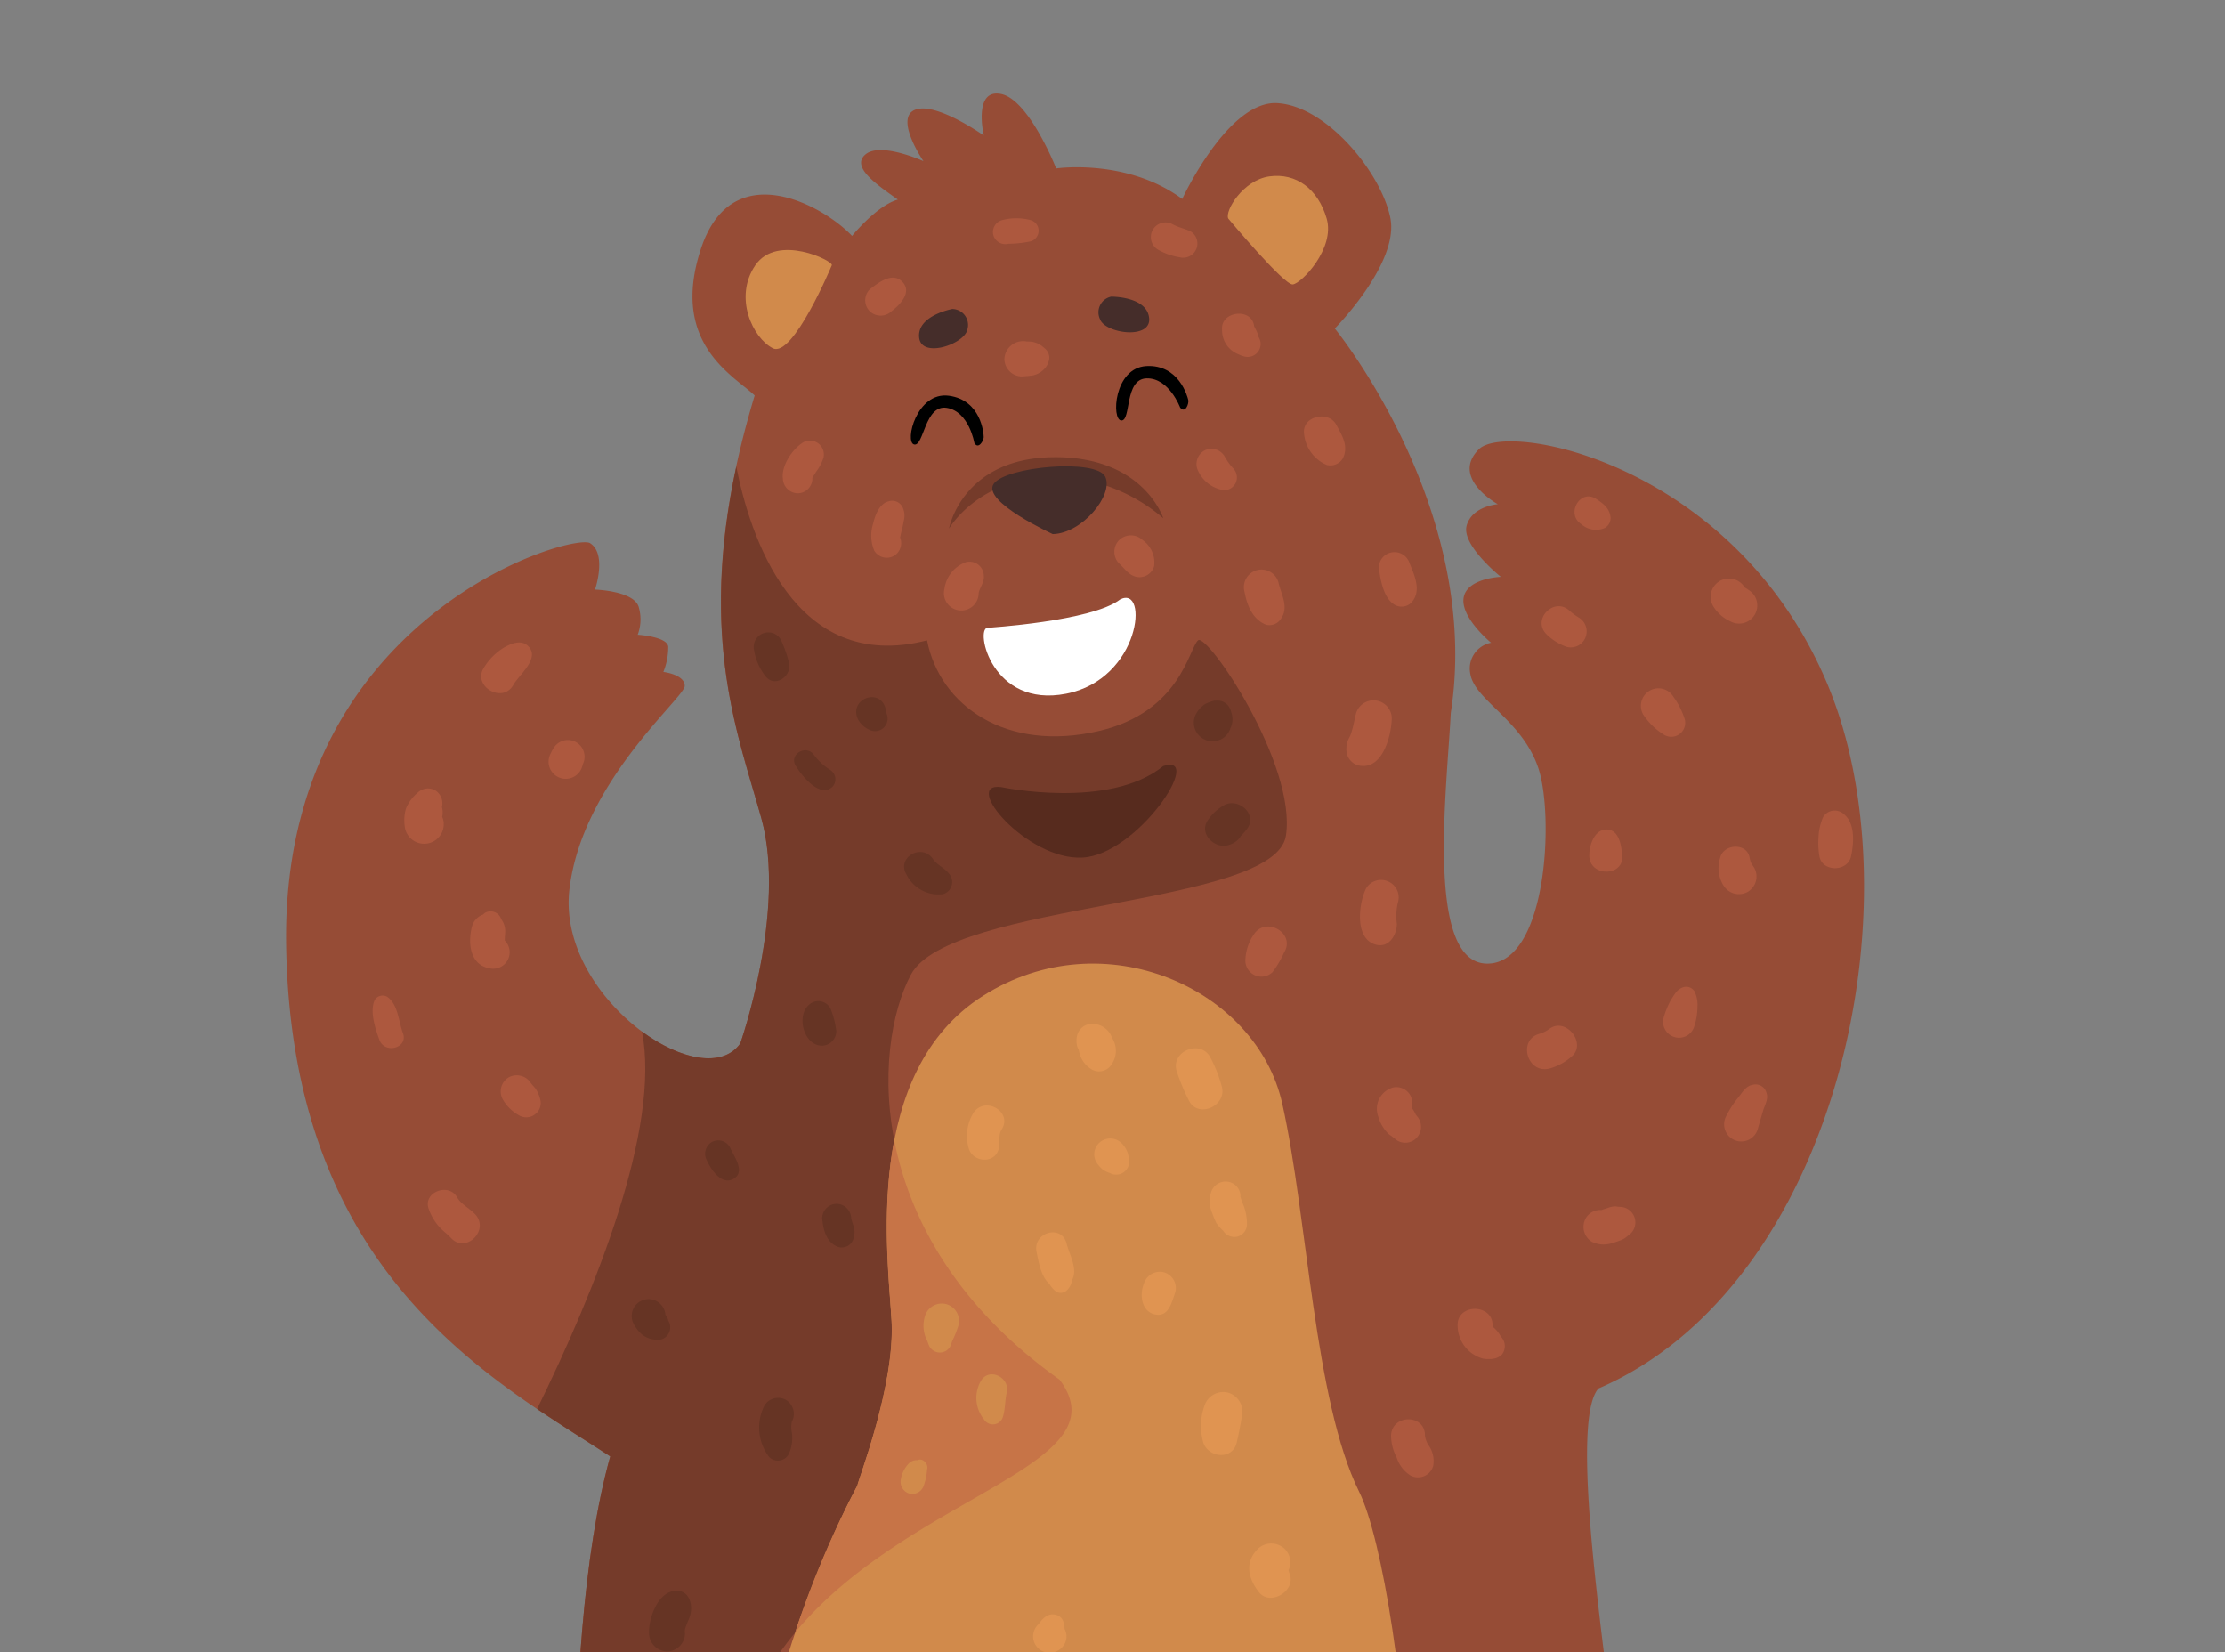 <svg xmlns="http://www.w3.org/2000/svg" xmlns:xlink="http://www.w3.org/1999/xlink" width="268" height="199" viewBox="0 0 268 199"><rect x="0" y="0" width="268" height="199" fill="#808080" stroke="none"/><defs><clipPath id="a"><rect width="268" height="199" transform="translate(563 879)" fill="#fff" stroke="#707070" stroke-width="1"/></clipPath></defs><g transform="translate(-563 -879)" clip-path="url(#a)"><g transform="translate(178.605 369.204)"><g transform="translate(418.856 521.062)"><path d="M473.561,635.469s5.625-15.99,2.536-27.127-8.778-24.532-.8-50.917c-2.614-2.456-10.222-6.316-6.473-17.674s14.777-5.182,18.2-1.543c0,0,2.94-3.64,5.514-4.375-2.353-1.69-5.735-3.9-3.9-5.44s6.985.809,6.985.809-3.529-5.146-1.029-6.176,8.295,3.087,8.295,3.087-1.311-5.66,2.07-5,6.653,8.969,6.653,8.969,8.491-1.251,15.181,3.675c0,0,5.514-11.909,11.469-11.542s12.5,8.382,13.6,13.822-6.69,13.324-6.69,13.324,17.79,21.742,13.968,46.3c-.441,8.968-3.087,29.938,4.264,30.187s8.233-17.911,6.248-23.645-7.645-8.087-8.159-11.248a3.163,3.163,0,0,1,2.5-3.75s-3.677-3.016-3.308-5.4,4.484-2.535,4.484-2.535-4.779-3.822-4.117-6.176,3.75-2.573,3.75-2.573-5.735-3.161-2.28-6.616,30.73,1.765,41.9,28.083,1.323,72.586-27.494,85.033c-3.824,4.235,1.469,35.974,2.352,45.972s-2.646,49.151-6.176,65.237c-2.059,29.256-4.117,40.479-9.7,44.3s-24.555,4.852-26.1,3.97a2.074,2.074,0,0,1-1.03-2.427s-3.675,1.913-4.631.883.735-3.6.735-3.6-5.367,1.764-5.588-.809,4.852-5.44,5.367-6.764,2.72-26.1-.955-33.892c0,0-13.82,4.265-27.2.442-2.646,7.057-8.821,20.584-5.182,34.589,2.646,3.308,4.577,6.341,3.364,7.443s-3.8-.165-3.8-.165,1.378,1.985-.607,2.647-5.9-1.1-5.9-1.1,1.267,2.15-.883,2.425-24.7-3.492-28.083-7.682-10.954-41.142-9.777-58.322S451.285,708.8,457.9,685.2c-14.115-9.214-38.374-21.759-39.036-61.5s34.552-49.808,36.611-48.484.588,5.588.588,5.588,4.852.147,5.293,2.2a5.236,5.236,0,0,1-.147,3.236s3.529.215,3.677,1.431a8.006,8.006,0,0,1-.588,3.053s2.573.295,2.573,1.69-12.424,11.616-13.894,24.555S469,641.9,473.561,635.469Z" transform="translate(-418.856 -521.061)" fill="#964c36"/><path d="M531.626,765.328c-42.639,14.286-76.75-38.1-66.975-63.547s46.812-28.077,37.663-40.233c-23.724-16.859-22.59-39.969-17.927-48.79s43.858-8.161,45.181-16.743-9.484-24.5-10.586-23.536-2.094,8.632-11.954,10.922c-11.174,2.595-19.143-3.068-20.687-10.922-16.1,4.132-21.389-12.845-22.974-20.931-4.474,20.844.281,32.492,3.015,42.352,3.087,11.137-2.537,27.127-2.537,27.127-2.166,3.058-7.253,1.949-11.839-1.437h0c2.272,11.671-5.645,31.21-12.633,45.461,3.146,2.128,6.159,3.977,8.813,5.71-6.616,23.6-3.6,67.782-4.779,84.961-.471,6.891.466,16.959,1.973,26.82,3.924-1.818,10.365-3.406,20.67-2.713,8.5.57,17.1,2.757,24.937,4.963,1.163-3.526,2.42-6.573,3.293-8.9,13.38,3.822,27.2-.441,27.2-.441,1.155,2.448,1.729,6.571,1.958,11.117C538.028,777.554,568.533,752.964,531.626,765.328Z" transform="translate(-409.14 -506.623)" fill="#753b2a"/><path d="M469.836,655.057c0-.442,4.558-12.057,4.117-19.85s-3.529-29.955,11.027-39.164,32.936-.828,36.023,12.992,3.824,35.729,9.264,46.756,12.645,74.595-4.705,90.3-59.99,5.993-67.342-25.466S469.836,655.057,469.836,655.057Z" transform="translate(-401.016 -487.386)" fill="#d18a4b"/><path d="M476.331,565.885s12.572-.772,15.991-3.419c3.473-1.764,2.48,9.594-6.507,11.358S474.829,566,476.331,565.885Z" transform="translate(-391.853 -501.541)" fill="#fff"/><path d="M473.042,559.385s3.308-5.735,11.616-6.249a20.657,20.657,0,0,1,14.189,5s-2.353-7.5-13.306-7.352S473.042,559.385,473.042,559.385Z" transform="translate(-393.195 -506.987)" fill="#753b2a"/><path d="M483.866,559.694s-8.529-3.9-7.132-6.028,12.425-3.089,13.454-.883S487.395,559.62,483.866,559.694Z" transform="translate(-391.52 -506.634)" fill="#452d2a"/><path d="M477.569,551.449s-.635-3.777-3.31-4.217-2.756,4.687-3.942,4.41.3-6.4,4.191-5.872,4.191,4.549,4.191,4.991S478.037,552.3,477.569,551.449Z" transform="translate(-394.673 -509.375)"/><path d="M494.415,548.342s-1.332-3.591-4.041-3.522-1.829,5.121-3.044,5.073-.9-6.339,3.013-6.556,4.97,3.681,5.053,4.114S495.037,549.092,494.415,548.342Z" transform="translate(-386.727 -510.516)"/><path d="M474.6,538.676s-4.236.769-4,3.407,5.526.809,5.821-.962A1.923,1.923,0,0,0,474.6,538.676Z" transform="translate(-394.353 -512.729)" fill="#452d2a"/><path d="M486.775,537.663s4.307-.056,4.575,2.579-5.268,1.854-5.9.169A1.922,1.922,0,0,1,486.775,537.663Z" transform="translate(-387.397 -513.2)" fill="#452d2a"/><g transform="translate(55.511 126.039)"><path d="M525.549,710.128c.326-.295.626-.64.936-.968-.949.295-1.938.61-2.994.965-32.5,10.888-60.014-16.947-66.953-42.072a68.18,68.18,0,0,0,1.671,16.609C465.56,716.12,508.2,725.836,525.549,710.128Z" transform="translate(-456.527 -577.491)" fill="#c77447"/><path d="M460.456,665.913c13.807-16.635,39.676-20.083,31.861-30.464-12.5-8.884-18.1-19.5-19.915-28.854-1.639,8.558-.569,17.4-.323,21.75.441,7.794-4.117,19.408-4.117,19.85A117.157,117.157,0,0,0,460.456,665.913Z" transform="translate(-454.667 -606.595)" fill="#c77447"/></g><path d="M477.788,578.612s13.013,2.757,19.519-2.536c5.072-1.653-3.089,10.7-9.759,11.028S472.94,577.993,477.788,578.612Z" transform="translate(-391.655 -495.081)" fill="#572b1e"/><path d="M466.8,535.681s-4.686,11.237-7.111,10-4.742-6.143-2.1-10S467.018,535.177,466.8,535.681Z" transform="translate(-401.068 -515.006)" fill="#d18a4b"/><path d="M495.885,532.926s6.727,8.05,7.774,7.94,5.128-4.356,4.08-7.94-3.694-5.514-6.892-5.073S495.444,532.044,495.885,532.926Z" transform="translate(-382.404 -517.875)" fill="#d18a4b"/></g><g transform="translate(429.282 536.072)"><path d="M506.7,572.2c-.2.778-.327,1.574-.573,2.342-.009.031-.083.231-.116.336-.043.083-.115.23-.127.256a2.807,2.807,0,0,0-.292,1.978,1.965,1.965,0,0,0,1.387,1.387c2.9.651,3.97-3.565,4.018-5.717A2.2,2.2,0,0,0,506.7,572.2Z" transform="translate(-388.242 -512.588)" fill="#ad583e"/><path d="M511.893,559.914a1.916,1.916,0,0,0-2.072-1.353,1.864,1.864,0,0,0-1.637,1.855c.159,1.416.573,3.737,1.923,4.483a1.657,1.657,0,0,0,1.967-.254C513.363,563.287,512.5,561.39,511.893,559.914Z" transform="translate(-386.984 -518.324)" fill="#ad583e"/><path d="M501.306,561.525a2.123,2.123,0,1,0-4.094,1.129c.307,1.628.964,3.273,2.568,3.949a1.647,1.647,0,0,0,1.848-.752C502.583,564.463,501.618,562.936,501.306,561.525Z" transform="translate(-392.198 -517.645)" fill="#ad583e"/><path d="M505.946,548.439c-.922-1.729-4.123-1.042-3.878,1.051a4.536,4.536,0,0,0,2.723,3.8,1.744,1.744,0,0,0,1.955-.8C507.471,551.006,506.64,549.739,505.946,548.439Z" transform="translate(-389.883 -523.571)" fill="#ad583e"/><path d="M470.422,555.053a1.4,1.4,0,0,0-1.661-.64c-1.127.3-1.616,1.689-1.86,2.714a4.725,4.725,0,0,0,.14,3.215,1.764,1.764,0,0,0,2.395.628,1.794,1.794,0,0,0,.628-2.395c.143.327.065.2.115.112,0-.009.077-.383.108-.508a14.332,14.332,0,0,0,.315-1.428A2.348,2.348,0,0,0,470.422,555.053Z" transform="translate(-406.63 -520.308)" fill="#ad583e"/><path d="M461.922,549.644c-1.285.793-2.657,2.792-2.452,4.363a1.837,1.837,0,0,0,1.779,1.779,1.793,1.793,0,0,0,1.777-1.779c0-.06,0-.071-.006-.1.019-.037.04-.072.084-.152.147-.189.279-.418.407-.619a5.772,5.772,0,0,0,.844-1.621A1.676,1.676,0,0,0,461.922,549.644Z" transform="translate(-410.059 -522.648)" fill="#ad583e"/><path d="M470.693,536.638c-1.2-1.3-2.965.115-3.957.884a1.869,1.869,0,0,0,0,2.632,1.909,1.909,0,0,0,2.632,0C470.341,539.4,471.866,537.9,470.693,536.638Z" transform="translate(-406.865 -528.945)" fill="#ad583e"/><path d="M481.2,531.487a6.719,6.719,0,0,0-3.485,0,1.487,1.487,0,0,0-1.03,1.814,1.51,1.51,0,0,0,1.814,1.03,12.786,12.786,0,0,0,2.7-.3A1.332,1.332,0,0,0,481.2,531.487Z" transform="translate(-401.92 -531.248)" fill="#ad583e"/><g transform="translate(76.093 14.801)"><path d="M480.771,541.8l.015.009C480.594,541.665,480.656,541.712,480.771,541.8Z" transform="translate(-476.105 -541.09)" fill="#ad583e"/><path d="M482.533,542.265c-.056-.059-.2-.175-.3-.258a2.644,2.644,0,0,0-1.581-.653c-.062,0-.248-.012-.392-.012a2.258,2.258,0,0,0-2.692,2.1,2.131,2.131,0,0,0,2.512,2.078,5.693,5.693,0,0,0,.572-.049,2.549,2.549,0,0,0,1.6-.7,2.188,2.188,0,0,0,.732-1.478A1.51,1.51,0,0,0,482.533,542.265Z" transform="translate(-477.57 -541.292)" fill="#ad583e"/></g><path d="M494.293,532.666c-.7-.308-1.5-.486-2.154-.847a1.766,1.766,0,0,0-1.782,3.047,7.557,7.557,0,0,0,2.616.933,1.72,1.72,0,0,0,2.109-1.2A1.719,1.719,0,0,0,494.293,532.666Z" transform="translate(-395.802 -531.096)" fill="#ad583e"/><path d="M499.963,542.308a3.666,3.666,0,0,0-.208-.473,3.876,3.876,0,0,0-.4-1.012.9.9,0,0,0-.122-.225c0-.038-.01-.08-.022-.146-.37-2.156-4.038-1.68-3.845.52a3.109,3.109,0,0,0,2.007,2.987,3.069,3.069,0,0,0,.687.253A1.565,1.565,0,0,0,499.963,542.308Z" transform="translate(-393.054 -527.55)" fill="#ad583e"/><path d="M475.285,559.376a3.971,3.971,0,0,0-2.6,3.2,2.093,2.093,0,1,0,4.116.557c.056-.561.724-1.351.619-2.134A1.717,1.717,0,0,0,475.285,559.376Z" transform="translate(-403.81 -517.952)" fill="#ad583e"/><path d="M489.963,557.74a2.043,2.043,0,0,0-2.826,0,2.017,2.017,0,0,0,0,2.826c.679.6,1.042,1.3,1.973,1.58a1.83,1.83,0,0,0,2.241-1.273A3.305,3.305,0,0,0,489.963,557.74Z" transform="translate(-397.221 -518.971)" fill="#ad583e"/><path d="M497.7,552.46a7.328,7.328,0,0,1-1.055-1.466,1.836,1.836,0,0,0-2.489-.653,1.86,1.86,0,0,0-.653,2.49,4.055,4.055,0,0,0,2.713,2.178,1.489,1.489,0,0,0,1.484-.392,2.532,2.532,0,0,0,.239-.308A1.583,1.583,0,0,0,497.7,552.46Z" transform="translate(-394.038 -522.318)" fill="#ad583e"/><path d="M510,585.5a2.1,2.1,0,0,0-2.633.863c-.887,1.79-1.426,6.075,1.191,6.767,1.563.413,2.483-1.129,2.523-2.468a7.01,7.01,0,0,1,.141-2.673A2.087,2.087,0,0,0,510,585.5Z" transform="translate(-387.714 -505.632)" fill="#ad583e"/><path d="M498.262,590.138a5.789,5.789,0,0,0-.995,3.159,1.934,1.934,0,0,0,3.263,1.351,11.976,11.976,0,0,0,1.4-2.368C503.384,589.96,499.711,587.826,498.262,590.138Z" transform="translate(-392.151 -503.831)" fill="#ad583e"/><path d="M512.8,605.738l.018.022c-.069-.113-.088-.134-.084-.106l-.031-.037a4.584,4.584,0,0,0-.45-.79c-.019-.026-.038-.069-.059-.1a1.912,1.912,0,0,0-2.256-2.4,2.662,2.662,0,0,0-1.776,3.461,4.7,4.7,0,0,0,1.026,1.892,1.948,1.948,0,0,0,.545.464q-.25-.223,0,0c.246.192.486.391.738.572a1.891,1.891,0,0,0,2.459-.491A1.931,1.931,0,0,0,512.8,605.738Z" transform="translate(-387.048 -497.621)" fill="#ad583e"/><path d="M523.031,597.593a3.769,3.769,0,0,1-1.191.616c-2.716.682-1.565,4.885,1.158,4.2a6.747,6.747,0,0,0,2.644-1.432C527.527,599.446,525.038,596.2,523.031,597.593Z" transform="translate(-381.247 -499.991)" fill="#ad583e"/><path d="M529.328,612.076c-.208-.015-.245-.013-.109,0q.391.055-.482-.063a2.925,2.925,0,0,0-.99.221c-.2.069-.421.119-.622.2l-.015.006a.153.153,0,0,0-.034-.007l.032.009-.046.019a1.983,1.983,0,0,0-1.88.972,2.114,2.114,0,0,0,.752,2.866,3.247,3.247,0,0,0,2.4.147c.286-.078.57-.175.849-.278a2.821,2.821,0,0,0,.821-.411c.19-.15.236-.195.228-.2l.03-.016A1.874,1.874,0,0,0,529.328,612.076Z" transform="translate(-379.057 -492.999)" fill="#ad583e"/><path d="M541.469,602.982a1.351,1.351,0,0,0-1.594-.9c-.867.127-1.3.952-1.807,1.577a11.748,11.748,0,0,0-1.4,2.157,2.067,2.067,0,1,0,3.78,1.594c.2-.728.419-1.443.629-2.165C541.3,604.472,541.783,603.805,541.469,602.982Z" transform="translate(-373.61 -497.716)" fill="#ad583e"/><path d="M535.206,594.618a1.186,1.186,0,0,0-1.565-.411c-.625.267-.911.9-1.278,1.435a10.476,10.476,0,0,0-.875,2.131,1.917,1.917,0,0,0,3.7,1.02,7.7,7.7,0,0,0,.37-2.3A3.729,3.729,0,0,0,535.206,594.618Z" transform="translate(-375.989 -501.495)" fill="#ad583e"/><path d="M527.509,581.212c-1.546-.043-2.154,1.973-2.132,3.167.05,2.574,4.173,2.527,3.97,0C529.257,583.259,529.017,581.256,527.509,581.212Z" transform="translate(-378.838 -507.587)" fill="#ad583e"/><path d="M540.226,585.132c-.141-.193-.265-.4-.393-.614a4.118,4.118,0,0,1-.152-.584c-.309-1.82-3.133-1.678-3.539,0a3.98,3.98,0,0,0,.395,3.355,2.182,2.182,0,0,0,2.924.766A2.153,2.153,0,0,0,540.226,585.132Z" transform="translate(-373.83 -506.919)" fill="#ad583e"/><path d="M547.2,580.116a1.626,1.626,0,0,0-2.517.324,6.622,6.622,0,0,0-.555,2.364,9.519,9.519,0,0,0,.109,2.387c.368,1.91,3.392,1.851,3.8,0C548.377,583.657,548.572,581.233,547.2,580.116Z" transform="translate(-369.971 -508.316)" fill="#ad583e"/><path d="M534.9,573.432a9.427,9.427,0,0,0-1.375-2.735,2.11,2.11,0,0,0-3.643,2.129,8.022,8.022,0,0,0,2.577,2.483A1.682,1.682,0,0,0,534.9,573.432Z" transform="translate(-376.852 -513.055)" fill="#ad583e"/><path d="M539.871,562.074a3.951,3.951,0,0,0-.48-.305,2.2,2.2,0,0,0-3.79,2.255,4.678,4.678,0,0,0,2.064,1.823A2.186,2.186,0,0,0,539.871,562.074Z" transform="translate(-374.13 -517.289)" fill="#ad583e"/><path d="M525.973,564.335a7.347,7.347,0,0,1-1.1-.8c-1.84-1.773-4.608.987-2.807,2.807a6.649,6.649,0,0,0,2.421,1.513,1.908,1.908,0,0,0,2.272-1.115A1.946,1.946,0,0,0,525.973,564.335Z" transform="translate(-380.682 -516.229)" fill="#ad583e"/><path d="M526.766,554.283c-1.908-1.244-3.679,1.809-1.781,3.047a2.663,2.663,0,0,0,2.828.466,1.39,1.39,0,0,0,.706-1.232C528.415,555.426,527.663,554.868,526.766,554.283Z" transform="translate(-379.409 -520.478)" fill="#ad583e"/><g transform="translate(130.681 131.362)"><path d="M517.4,624.494c-.122.031.168.009,0,0Z" transform="translate(-513.313 -618.452)" fill="#ad583e"/><path d="M519.837,623.748a3.9,3.9,0,0,0-.776-1.014c-.078-.069-.153-.143-.227-.218,0-.034,0-.034,0-.085.053-2.722-4.344-2.71-4.217,0a4.153,4.153,0,0,0,3.042,3.951,3.893,3.893,0,0,0,.846.052c.1,0,.155,0,.193,0s.074-.016.165-.031a1.79,1.79,0,0,0,1.08-.5A1.624,1.624,0,0,0,519.837,623.748Z" transform="translate(-514.615 -620.394)" fill="#ad583e"/></g><path d="M513.707,632.562a2.789,2.789,0,0,1-.451-1.171c.056-2.63-4-2.623-4.08,0a5.756,5.756,0,0,0,.672,2.617,4.012,4.012,0,0,0,1.643,2.163,1.906,1.906,0,0,0,2.758-1.121A3.271,3.271,0,0,0,513.707,632.562Z" transform="translate(-386.511 -484.757)" fill="#ad583e"/><path d="M523.169,653.478c0,.351-.028.243-.075-.326a1.077,1.077,0,0,0-.211-.479,2.833,2.833,0,0,1-.169-.538,1.956,1.956,0,1,0-3.845.52,5.3,5.3,0,0,0,.6,1.724,4.106,4.106,0,0,0,1.438,1.356C522.364,656.728,523.869,654.838,523.169,653.478Z" transform="translate(-381.936 -474.92)" fill="#ad583e"/><path d="M517.773,667.392c-.125-2.536-3.976-2.571-3.97,0a5.86,5.86,0,0,0,.887,3.655,1.488,1.488,0,0,0,2.523,0C518.059,669.912,517.836,668.7,517.773,667.392Z" transform="translate(-384.319 -467.682)" fill="#ad583e"/><path d="M522.818,674.036a6.371,6.371,0,0,0-.508,4.7,2.249,2.249,0,0,0,4.049.531,3.6,3.6,0,0,0,.623-2.156,4.335,4.335,0,0,1,.069-1.288C527.813,673.358,523.972,671.643,522.818,674.036Z" transform="translate(-380.41 -464.173)" fill="#ad583e"/><path d="M516.834,686.855a1.622,1.622,0,0,0-.386-.732c-.2-.264-.224-.292-.071-.084a1.68,1.68,0,0,0-1.868-.76l.248,0a1.612,1.612,0,0,0-.83.186,2.348,2.348,0,0,0-1.03.881,11.1,11.1,0,0,0-.743,1.241,2.383,2.383,0,1,0,4.359,1.838c.1-.476.245-.939.321-1.419A2.658,2.658,0,0,0,516.834,686.855Z" transform="translate(-385.244 -458.343)" fill="#ad583e"/><path d="M521.976,703.589a1.527,1.527,0,0,0-1.687-.688c-1.82.648-1.728,2.642-2.076,4.226a1.943,1.943,0,0,0,1.328,2.339,1.922,1.922,0,0,0,2.34-1.328C522.157,706.88,522.754,704.734,521.976,703.589Z" transform="translate(-382.254 -449.991)" fill="#ad583e"/><path d="M508.173,712.773a1.675,1.675,0,0,0-2.281-.6,3.571,3.571,0,0,0-1.556,2.07,9.334,9.334,0,0,0-.29,2.458c0,2.894,4.583,2.891,4.494,0C508.5,715.273,508.891,714.119,508.173,712.773Z" transform="translate(-388.939 -445.68)" fill="#ad583e"/><g transform="translate(131.334 271.434)"><path d="M519.706,717.144a2.062,2.062,0,0,0-2.412-1.639,2.875,2.875,0,0,0-2.026,2.294,3.294,3.294,0,0,0,.223,2.826,2.05,2.05,0,0,0,3.766-.914.113.113,0,0,1,0-.04,2.3,2.3,0,0,0-.035-.619,2.814,2.814,0,0,1,.068.451c.006-.015,0-.022.009-.04.062-.165.1-.343.159-.51A2.789,2.789,0,0,0,519.706,717.144Z" transform="translate(-515.058 -715.451)" fill="#ad583e"/><path d="M517.908,718.41c.013.06.047.016.031-.208a.634.634,0,0,0-.032.168C517.9,718.382,517.909,718.4,517.908,718.41Z" transform="translate(-513.709 -714.148)" fill="#ad583e"/></g><path d="M511.67,723.474a2.545,2.545,0,0,0-2.77.517,18.389,18.389,0,0,0-1.618,2.272,2.209,2.209,0,0,0,.787,3,2.237,2.237,0,0,0,3-.787,8.671,8.671,0,0,0,1.474-2.365A2.5,2.5,0,0,0,511.67,723.474Z" transform="translate(-387.557 -440.322)" fill="#ad583e"/><path d="M456.707,725.147c-.032-.038-.047-.053-.069-.078a1.668,1.668,0,0,0-.2-.386c.062-2.33-4.014-2.853-4.387-.424a3.537,3.537,0,0,0,.479,2.7,2.7,2.7,0,0,0,1.5,1.2q1,.079.4.088c.134.047.268.088.405.124A1.945,1.945,0,0,0,456.707,725.147Z" transform="translate(-413.598 -440.598)" fill="#ad583e"/><path d="M468.145,725.574c-.026-.053-.32-.556-.181-.31.052.19.018.121-.1-.2-.024-.06-.035-.085-.053-.128a2.425,2.425,0,0,0-2.362-2.038,2.459,2.459,0,0,0-2.44,2.44,3.687,3.687,0,0,0,2.626,3.509A2.251,2.251,0,0,0,468.145,725.574Z" transform="translate(-408.377 -440.492)" fill="#ad583e"/><path d="M457.65,713.275a1.861,1.861,0,0,0-2.272-1.291,1.882,1.882,0,0,0-1.289,2.272,3.769,3.769,0,0,0,1.565,2.546,1.606,1.606,0,0,0,2.395-1.375A11.443,11.443,0,0,0,457.65,713.275Z" transform="translate(-412.62 -445.685)" fill="#ad583e"/><path d="M468.188,711.591a2.333,2.333,0,0,0-3.423.653,3.283,3.283,0,0,0,1.086,4.661c1.255.936,2.776-.362,2.865-1.645.013-.2.049-.391.057-.585,0-.066,0-.111.007-.155A2.257,2.257,0,0,0,468.188,711.591Z" transform="translate(-407.795 -446.074)" fill="#ad583e"/><path d="M436.126,613.586c-.766-.8-1.673-1.17-2.172-2.045-1.015-1.781-4.152-.589-3.4,1.434a6.424,6.424,0,0,0,1.3,2.184c.43.473.958.84,1.392,1.311C435.022,618.4,437.944,615.487,436.126,613.586Z" transform="translate(-423.797 -493.636)" fill="#ad583e"/><path d="M441.155,604.172a4.207,4.207,0,0,0-.511-1.2c-.18-.256-.414-.466-.6-.716a2.018,2.018,0,0,0-2.677-.7,1.975,1.975,0,0,0-.7,2.677,5.053,5.053,0,0,0,1.947,1.9,1.735,1.735,0,0,0,1.749,0,4.224,4.224,0,0,0,.352-.271A1.7,1.7,0,0,0,441.155,604.172Z" transform="translate(-420.981 -498.077)" fill="#ad583e"/><path d="M429.581,599.318c-.514-1.375-.6-3.512-1.895-4.382a1.108,1.108,0,0,0-1.509.395c-.62,1.362.072,3.423.56,4.773C427.379,601.879,430.247,601.1,429.581,599.318Z" transform="translate(-425.931 -501.158)" fill="#ad583e"/><path d="M438.063,591.422c.01-.149.009-.3.018-.448.006-.094.062-.648,0-.209a2.44,2.44,0,0,0-.438-1.905,1.352,1.352,0,0,0-1.955-.769c-.091.063-.164.146-.249.212a2.094,2.094,0,0,0-1.3,1.378c-.525,1.885-.343,4.639,2.059,5.082A1.983,1.983,0,0,0,438.063,591.422Z" transform="translate(-422.156 -504.428)" fill="#ad583e"/><path d="M433.175,581.515c-.146-.424-.108-.035-.053-.507a2.32,2.32,0,0,0-.069-.889l0-.049a1.835,1.835,0,0,0-.8-1.978,1.773,1.773,0,0,0-2.123.273,5.046,5.046,0,0,0-1.406,1.891,5.145,5.145,0,0,0-.093,2.512,2.358,2.358,0,1,0,4.546-1.254Z" transform="translate(-424.706 -509.173)" fill="#ad583e"/><path d="M440.471,566.372c-.841-.841-2.073-.318-2.941.178a7.266,7.266,0,0,0-2.4,2.417c-1.435,2.219,2.255,4.39,3.547,2.073C439.348,569.827,441.943,567.842,440.471,566.372Z" transform="translate(-421.732 -514.825)" fill="#ad583e"/><path d="M440.93,574.842a4,4,0,0,0-.354.648,2.066,2.066,0,1,0,3.778,1.593c.093-.226.108-.3.046-.214A2.011,2.011,0,0,0,440.93,574.842Z" transform="translate(-419.109 -511.062)" fill="#ad583e"/><path d="M461.345,568.82a15.069,15.069,0,0,0-1.009-2.863,1.736,1.736,0,0,0-2.187-.716,1.762,1.762,0,0,0-1.014,2.066,6.824,6.824,0,0,0,1.416,3.14C459.719,571.8,461.663,570.326,461.345,568.82Z" transform="translate(-411.181 -515.213)" fill="#663424"/><path d="M464.705,577.088a7.287,7.287,0,0,1-1.91-1.76c-.908-1.36-3.089-.122-2.213,1.294.7,1.136,2.9,3.952,4.422,2.511A1.334,1.334,0,0,0,464.705,577.088Z" transform="translate(-409.618 -510.652)" fill="#663424"/><path d="M469.055,572.257c.164.352-.062-.5-.088-.585-.749-2.453-4.425-1.031-3.3,1.391a2.929,2.929,0,0,0,1.341,1.244A1.511,1.511,0,0,0,469.055,572.257Z" transform="translate(-407.215 -512.709)" fill="#663424"/><path d="M474.736,585.608c-.536-.659-1.422-1.015-1.889-1.709-1.316-1.951-4.428-.2-3.19,1.866a4.307,4.307,0,0,0,4.413,2.366A1.527,1.527,0,0,0,474.736,585.608Z" transform="translate(-405.36 -506.716)" fill="#663424"/><path d="M496.268,579.3a5.692,5.692,0,0,0-1.955,1.808c-1.11,1.575.716,3.405,2.337,3.042a2.865,2.865,0,0,0,.887-.371,2.091,2.091,0,0,0,.743-.765,6.71,6.71,0,0,0,.787-.915C500.308,580.341,497.94,578.375,496.268,579.3Z" transform="translate(-393.71 -508.605)" fill="#663424"/><g transform="translate(98.904 58.074)"><path d="M496.08,572.885c-.013.031-.022.062-.035.094l.037-.09Z" transform="translate(-491.632 -569.604)" fill="#663424"/><path d="M496.028,573.083c.022-.047.031-.088.052-.134C496.014,573.1,495.9,573.359,496.028,573.083Z" transform="translate(-491.667 -569.574)" fill="#663424"/><path d="M497.666,572.464c-.016-.1-.3-1.065-.171-.581a1.649,1.649,0,0,0-2.017-1.145c.541-.206-.4.083-.572.149a3.736,3.736,0,0,0-.533.24,3.451,3.451,0,0,0-1,1.076,2.2,2.2,0,0,0,0,2.281l0,.006a2.274,2.274,0,0,0,3.321.635,2.333,2.333,0,0,0,.8-1.216l.007.03a2.465,2.465,0,0,0,.212-.97A3.057,3.057,0,0,0,497.666,572.464Z" transform="translate(-493.051 -570.658)" fill="#663424"/></g><path d="M464.548,596.412a1.645,1.645,0,0,0-2.719-.718c-1.522,1.325-.629,4.857,1.552,4.908a1.762,1.762,0,0,0,1.758-1.757A10.746,10.746,0,0,0,464.548,596.412Z" transform="translate(-409.291 -500.938)" fill="#663424"/><path d="M456.07,607.41a1.61,1.61,0,0,0-2.188-.575,1.638,1.638,0,0,0-.573,2.188c.492,1.093,1.793,3.1,3.261,2.2C458.009,610.347,456.5,608.425,456.07,607.41Z" transform="translate(-413.057 -495.549)" fill="#663424"/><path d="M451.5,622.189a1.722,1.722,0,0,0-.2-.524l-.143-.186a2.033,2.033,0,1,0-3.778,1.185,4.568,4.568,0,0,0,.927,1.171,2.922,2.922,0,0,0,1.546.635A1.515,1.515,0,0,0,451.5,622.189Z" transform="translate(-415.894 -489.411)" fill="#663424"/><path d="M466.5,614.59a7.606,7.606,0,0,1-.323-1.032,1.8,1.8,0,0,0-1.751-1.751,1.762,1.762,0,0,0-1.751,1.751c.116,1.253.43,2.689,1.643,3.32a1.468,1.468,0,0,0,2.126-.865A2.625,2.625,0,0,0,466.5,614.59Z" transform="translate(-408.533 -493.098)" fill="#663424"/><path d="M461.459,630.539a1.977,1.977,0,0,0-.688-2.621,1.933,1.933,0,0,0-2.621.687,5.837,5.837,0,0,0,.578,6.189,1.489,1.489,0,0,0,2.33-.3,4.627,4.627,0,0,0,.414-2.576A3.245,3.245,0,0,1,461.459,630.539Z" transform="translate(-410.968 -485.586)" fill="#663424"/><path d="M451.913,643.433c-2.269-.068-3.47,3.273-3.388,5.14a2.21,2.21,0,0,0,2.165,2.165,2.182,2.182,0,0,0,2.165-2.165,1.413,1.413,0,0,1,.122-.872c.147-.454.4-.9.52-1.387C453.8,645.138,453.4,643.478,451.913,643.433Z" transform="translate(-415.234 -478.121)" fill="#663424"/><path d="M449.575,669.561c-.225-1.032-.959-2.271-.914-3.218.1-2.15-2.922-2.333-3.573-.485-.637,1.809.122,3.6.855,5.236a1.969,1.969,0,0,0,2.482.812A2.006,2.006,0,0,0,449.575,669.561Z" transform="translate(-416.973 -468.101)" fill="#663424"/><path d="M451.371,663.788c-.36,1.553-.376,3.536,1.238,4.4a1.86,1.86,0,0,0,2.7-1.1c.153-.74-.053-1.454.127-2.175C456.1,662.271,451.982,661.145,451.371,663.788Z" transform="translate(-413.978 -469.195)" fill="#663424"/><path d="M451.795,699.585a10.794,10.794,0,0,0-1.4-3.485,2.2,2.2,0,0,0-4.005,1.689,21.956,21.956,0,0,0,1.53,3.432,2.1,2.1,0,0,0,2.648.866A2.157,2.157,0,0,0,451.795,699.585Z" transform="translate(-416.281 -453.68)" fill="#663424"/><path d="M459.816,701.117c-2.119-2-5.349,1.239-3.2,3.2.7.635,1.3,1.854,2.487,2.02a1.8,1.8,0,0,0,1.945-.791C461.952,703.973,460.989,702.224,459.816,701.117Z" transform="translate(-411.735 -451.102)" fill="#663424"/><g transform="translate(41.626 228.377)"><path d="M457.991,689.316c0,.013,0,.026,0,.038C458.007,689.432,458.01,689.447,457.991,689.316Z" transform="translate(-452.375 -684.77)" fill="#663424"/><path d="M459.8,690.815c-.035-.184-.139-.753-.174-.838a5.073,5.073,0,0,0-.444-.746,2.9,2.9,0,0,1-.281-.491c.063.162-.009-.413,0-.152a2.357,2.357,0,1,0-4.714,0,5.768,5.768,0,0,0,.81,2.761,6.319,6.319,0,0,0,.853,1.173,3.88,3.88,0,0,0,1.454.75C458.89,693.911,459.977,692.143,459.8,690.815Z" transform="translate(-454.18 -686.231)" fill="#663424"/></g><path d="M472,701.488a2.7,2.7,0,0,0-.349-.731,2.334,2.334,0,0,0-4.586-.523,3.238,3.238,0,0,0,3.075,4.145,1.815,1.815,0,0,0,1.559-.9A2.556,2.556,0,0,0,472,701.488Z" transform="translate(-406.521 -452.037)" fill="#663424"/><path d="M501.789,700.716a15.664,15.664,0,0,0-1.5,1.146,2.3,2.3,0,0,0,3.255,3.255,11.829,11.829,0,0,0,1.093-1.552C505.69,701.821,503.561,699.574,501.789,700.716Z" transform="translate(-391.034 -451.141)" fill="#663424"/><path d="M505.053,690.648a2.884,2.884,0,0,0,0-1.4,1.587,1.587,0,0,0-1.919-1.089,2.511,2.511,0,0,0-1.006.619,2.977,2.977,0,0,0-1.1,1.04c-.093.13-.175.267-.268.4-.184.256-.168.217-.068.144a2.132,2.132,0,0,0-.943,2.316,2.069,2.069,0,0,0,1.979,1.507,5.258,5.258,0,0,1,.612-.028,1.886,1.886,0,0,0,1.855-1.35A3.126,3.126,0,0,0,505.053,690.648Z" transform="translate(-391.01 -456.969)" fill="#e09451"/><path d="M507.564,680.894a8.011,8.011,0,0,1-.184-2.674,2.074,2.074,0,0,0-4.148,0,10.129,10.129,0,0,0,.264,3.8,2.157,2.157,0,0,0,2.6,1.474A2.13,2.13,0,0,0,507.564,680.894Z" transform="translate(-389.352 -462.63)" fill="#e09451"/><path d="M488.965,688.411a15.431,15.431,0,0,1-.279-2.48,1.905,1.905,0,0,0-1.354-1.777,2.359,2.359,0,0,0-.98,0,1.786,1.786,0,0,0-1.288,1.288,8.835,8.835,0,0,0,.1,4.018C485.877,691.888,489.681,690.854,488.965,688.411Z" transform="translate(-398.014 -458.862)" fill="#e09451"/><g transform="translate(100.502 212.991)"><path d="M498.105,678.867c.038.116,0,.14-.027-.04-.04-.047-.052-.108-.1-.152a.461.461,0,0,1,.1.144,1.3,1.3,0,0,1-.016-.177c0-.317.029-.625,0-.942a1.955,1.955,0,0,0-1.677-1.9,1.915,1.915,0,0,0-2.122,1.385,5.059,5.059,0,0,0,.6,3.895,2,2,0,0,0,2.918.557A1.971,1.971,0,0,0,498.105,678.867Z" transform="translate(-494.135 -675.789)" fill="#e09451"/><path d="M496.838,677.893a.436.436,0,0,0-.027-.047v.007C496.823,677.867,496.827,677.881,496.838,677.893Z" transform="translate(-492.867 -674.815)" fill="#e09451"/></g><path d="M475.035,677.778a6.9,6.9,0,0,1-.187-1.173,5.215,5.215,0,0,0-.511-1.564,1.617,1.617,0,0,0-1.319-1.135,1.557,1.557,0,0,0-1.578.756,5.308,5.308,0,0,0-.693,2.1,8.526,8.526,0,0,0,.274,2.122C471.638,681.484,475.733,680.375,475.035,677.778Z" transform="translate(-404.709 -463.695)" fill="#e09451"/><path d="M483.024,665.474c.189.388-.159-.429-.158-.421-.087-.236-.122-.326-.133-.346-.016-.049-.029-.094-.056-.175a2.141,2.141,0,0,0-4.094,0,5.309,5.309,0,0,0-.071,2.844,2.466,2.466,0,1,0,4.511-1.9Z" transform="translate(-401.106 -468.846)" fill="#e09451"/><path d="M472.3,658.586a1.236,1.236,0,0,0-1.213-1.213,2.958,2.958,0,0,0-2,1.164,5.529,5.529,0,0,0-1.426,1.942c-1.227,2.166,2.145,4.129,3.333,1.948a6.074,6.074,0,0,0,.917-2.234A3.478,3.478,0,0,0,472.3,658.586Z" transform="translate(-406.297 -471.52)" fill="#e09451"/><path d="M483.7,647.112c-.055-.724-.168-1.443-1.012-1.69-.939-.277-1.615.4-2.109,1.11a1.979,1.979,0,0,0,.791,3.391,2.078,2.078,0,0,0,2.3-.939A1.912,1.912,0,0,0,483.7,647.112Z" transform="translate(-400.36 -477.209)" fill="#e09451"/><path d="M498.823,660.29a9.513,9.513,0,0,0-.754-1.97,1.867,1.867,0,0,0-3.348-.28,5.065,5.065,0,0,0-.609,1.829,4.644,4.644,0,0,0,.245,1.653,2.368,2.368,0,0,0,2.848,1.616A2.334,2.334,0,0,0,498.823,660.29Z" transform="translate(-393.645 -471.634)" fill="#e09451"/><path d="M502.466,643.264c-.059-.158-.106-.315-.152-.476a2.265,2.265,0,0,0-.439-2.552,2.347,2.347,0,0,0-3.276,0c-1.6,1.643-1.13,3.562.15,5.191C500.112,647.162,503.215,645.283,502.466,643.264Z" transform="translate(-392 -479.951)" fill="#e09451"/><path d="M507.435,653.711a2.344,2.344,0,0,0-4.687,0,8.831,8.831,0,0,0,.284,3.393,2.288,2.288,0,0,0,2.507,1.636,2.259,2.259,0,0,0,1.98-2.243C507.436,655.579,507.451,654.635,507.435,653.711Z" transform="translate(-389.575 -474.363)" fill="#e09451"/><path d="M496.926,627.268a2.38,2.38,0,0,0-2.888,1.64,7.265,7.265,0,0,0-.111,4.387c.638,1.838,3.5,2.113,4.014,0,.253-1.039.439-2.083.625-3.139A2.414,2.414,0,0,0,496.926,627.268Z" transform="translate(-393.871 -485.814)" fill="#e09451"/><path d="M498.4,612.781c-.066-.155-.146-.38-.224-.6-.043-.119-.09-.236-.127-.357a.192.192,0,0,0,.012-.046A1.785,1.785,0,0,0,496.5,610a1.845,1.845,0,0,0-1.982,1.294,3.473,3.473,0,0,0,.116,2.43,11.224,11.224,0,0,0,.514,1.238,5.532,5.532,0,0,0,.821.942,1.607,1.607,0,0,0,1.743.709,1.55,1.55,0,0,0,1.133-1.488A6.322,6.322,0,0,0,498.4,612.781Z" transform="translate(-393.534 -493.96)" fill="#e09451"/><path d="M483.827,615.484c-.591-2.358-4.091-1.35-3.616,1,.242,1.2.547,3.01,1.555,3.867a2.926,2.926,0,0,0,.834.94,1.055,1.055,0,0,0,1.252-.162,2.028,2.028,0,0,0,.634-1.25C485.232,618.58,484.159,616.811,483.827,615.484Z" transform="translate(-400.247 -491.993)" fill="#e09451"/><path d="M491.467,617.426a2.007,2.007,0,0,0-2.408,1.368c-.538,1.288-.321,3.305,1.278,3.694,1.717.416,2.081-1.49,2.5-2.654A1.975,1.975,0,0,0,491.467,617.426Z" transform="translate(-396.162 -490.472)" fill="#e09451"/><path d="M475.276,604.68a5.333,5.333,0,0,0-.545,4.282c.523,1.695,3.168,1.865,3.609,0,.175-.744-.077-1.649.342-2.293C480.068,604.537,476.657,602.559,475.276,604.68Z" transform="translate(-402.926 -496.903)" fill="#e09451"/><path d="M487.764,598.823a2.563,2.563,0,0,0-2.453-1.727,1.875,1.875,0,0,0-1.755,1.336,2.771,2.771,0,0,0,0,1.427q.362.8.161.407c.041.116.075.234.106.354a3.208,3.208,0,0,0,1.5,1.989,1.761,1.761,0,0,0,2.358-.617A2.844,2.844,0,0,0,487.764,598.823Z" transform="translate(-398.686 -500.069)" fill="#e09451"/><path d="M489.083,608.893a2.853,2.853,0,0,0-.893-1.879,1.928,1.928,0,0,0-2.515-.15,1.9,1.9,0,0,0-.494,2.473,4.232,4.232,0,0,0,.787.9,4,4,0,0,0,.853.4A1.563,1.563,0,0,0,489.083,608.893Z" transform="translate(-398.006 -495.628)" fill="#e09451"/><path d="M497.118,603.7a16.342,16.342,0,0,0-1.4-3.541c-1.185-2.178-4.786-.7-4.032,1.7a25.1,25.1,0,0,0,1.463,3.514C494.239,607.615,497.767,606.031,497.118,603.7Z" transform="translate(-394.84 -499.117)" fill="#e09451"/><path d="M472.267,633.92l.006-.021c.194-.617-.477-1.407-1.136-1.136l.22.069a1.3,1.3,0,0,0-1.279.339,3.61,3.61,0,0,0-.959,1.867,1.481,1.481,0,0,0,1,1.762,1.448,1.448,0,0,0,1.764-1A6.772,6.772,0,0,0,472.267,633.92Z" transform="translate(-405.49 -483.2)" fill="#d18a4b"/><path d="M473.7,620.028a2.118,2.118,0,0,0-2.577,1.463,3.9,3.9,0,0,0,.28,2.957c.05.136.1.27.15.4a1.433,1.433,0,0,0,2.738,0c.035-.119.074-.239.112-.358a13.154,13.154,0,0,0,.76-1.889A2.11,2.11,0,0,0,473.7,620.028Z" transform="translate(-404.605 -489.238)" fill="#d18a4b"/><path d="M475.792,626.6a4.1,4.1,0,0,0,.417,4.583,1.257,1.257,0,0,0,2.266-.3c.3-.981.243-1.977.466-2.959C479.359,626.088,476.758,624.817,475.792,626.6Z" transform="translate(-402.565 -486.498)" fill="#d18a4b"/><path d="M468.023,688.886a1.4,1.4,0,0,0-1.712.971,1.426,1.426,0,0,0,.973,1.714c.62.243.95,1.008,1.431,1.426a1.387,1.387,0,0,0,2.262-.476C471.555,690.963,469.256,689.323,468.023,688.886Z" transform="translate(-406.834 -456.626)" fill="#d18a4b"/><path d="M481.095,696.857c-1.587-1.812-4.446,1.118-2.611,2.613a4.429,4.429,0,0,0,1.3.965,1.422,1.422,0,0,0,2.075-.445C482.495,698.9,481.845,697.713,481.095,696.857Z" transform="translate(-401.326 -453.093)" fill="#d18a4b"/></g></g></g></svg>